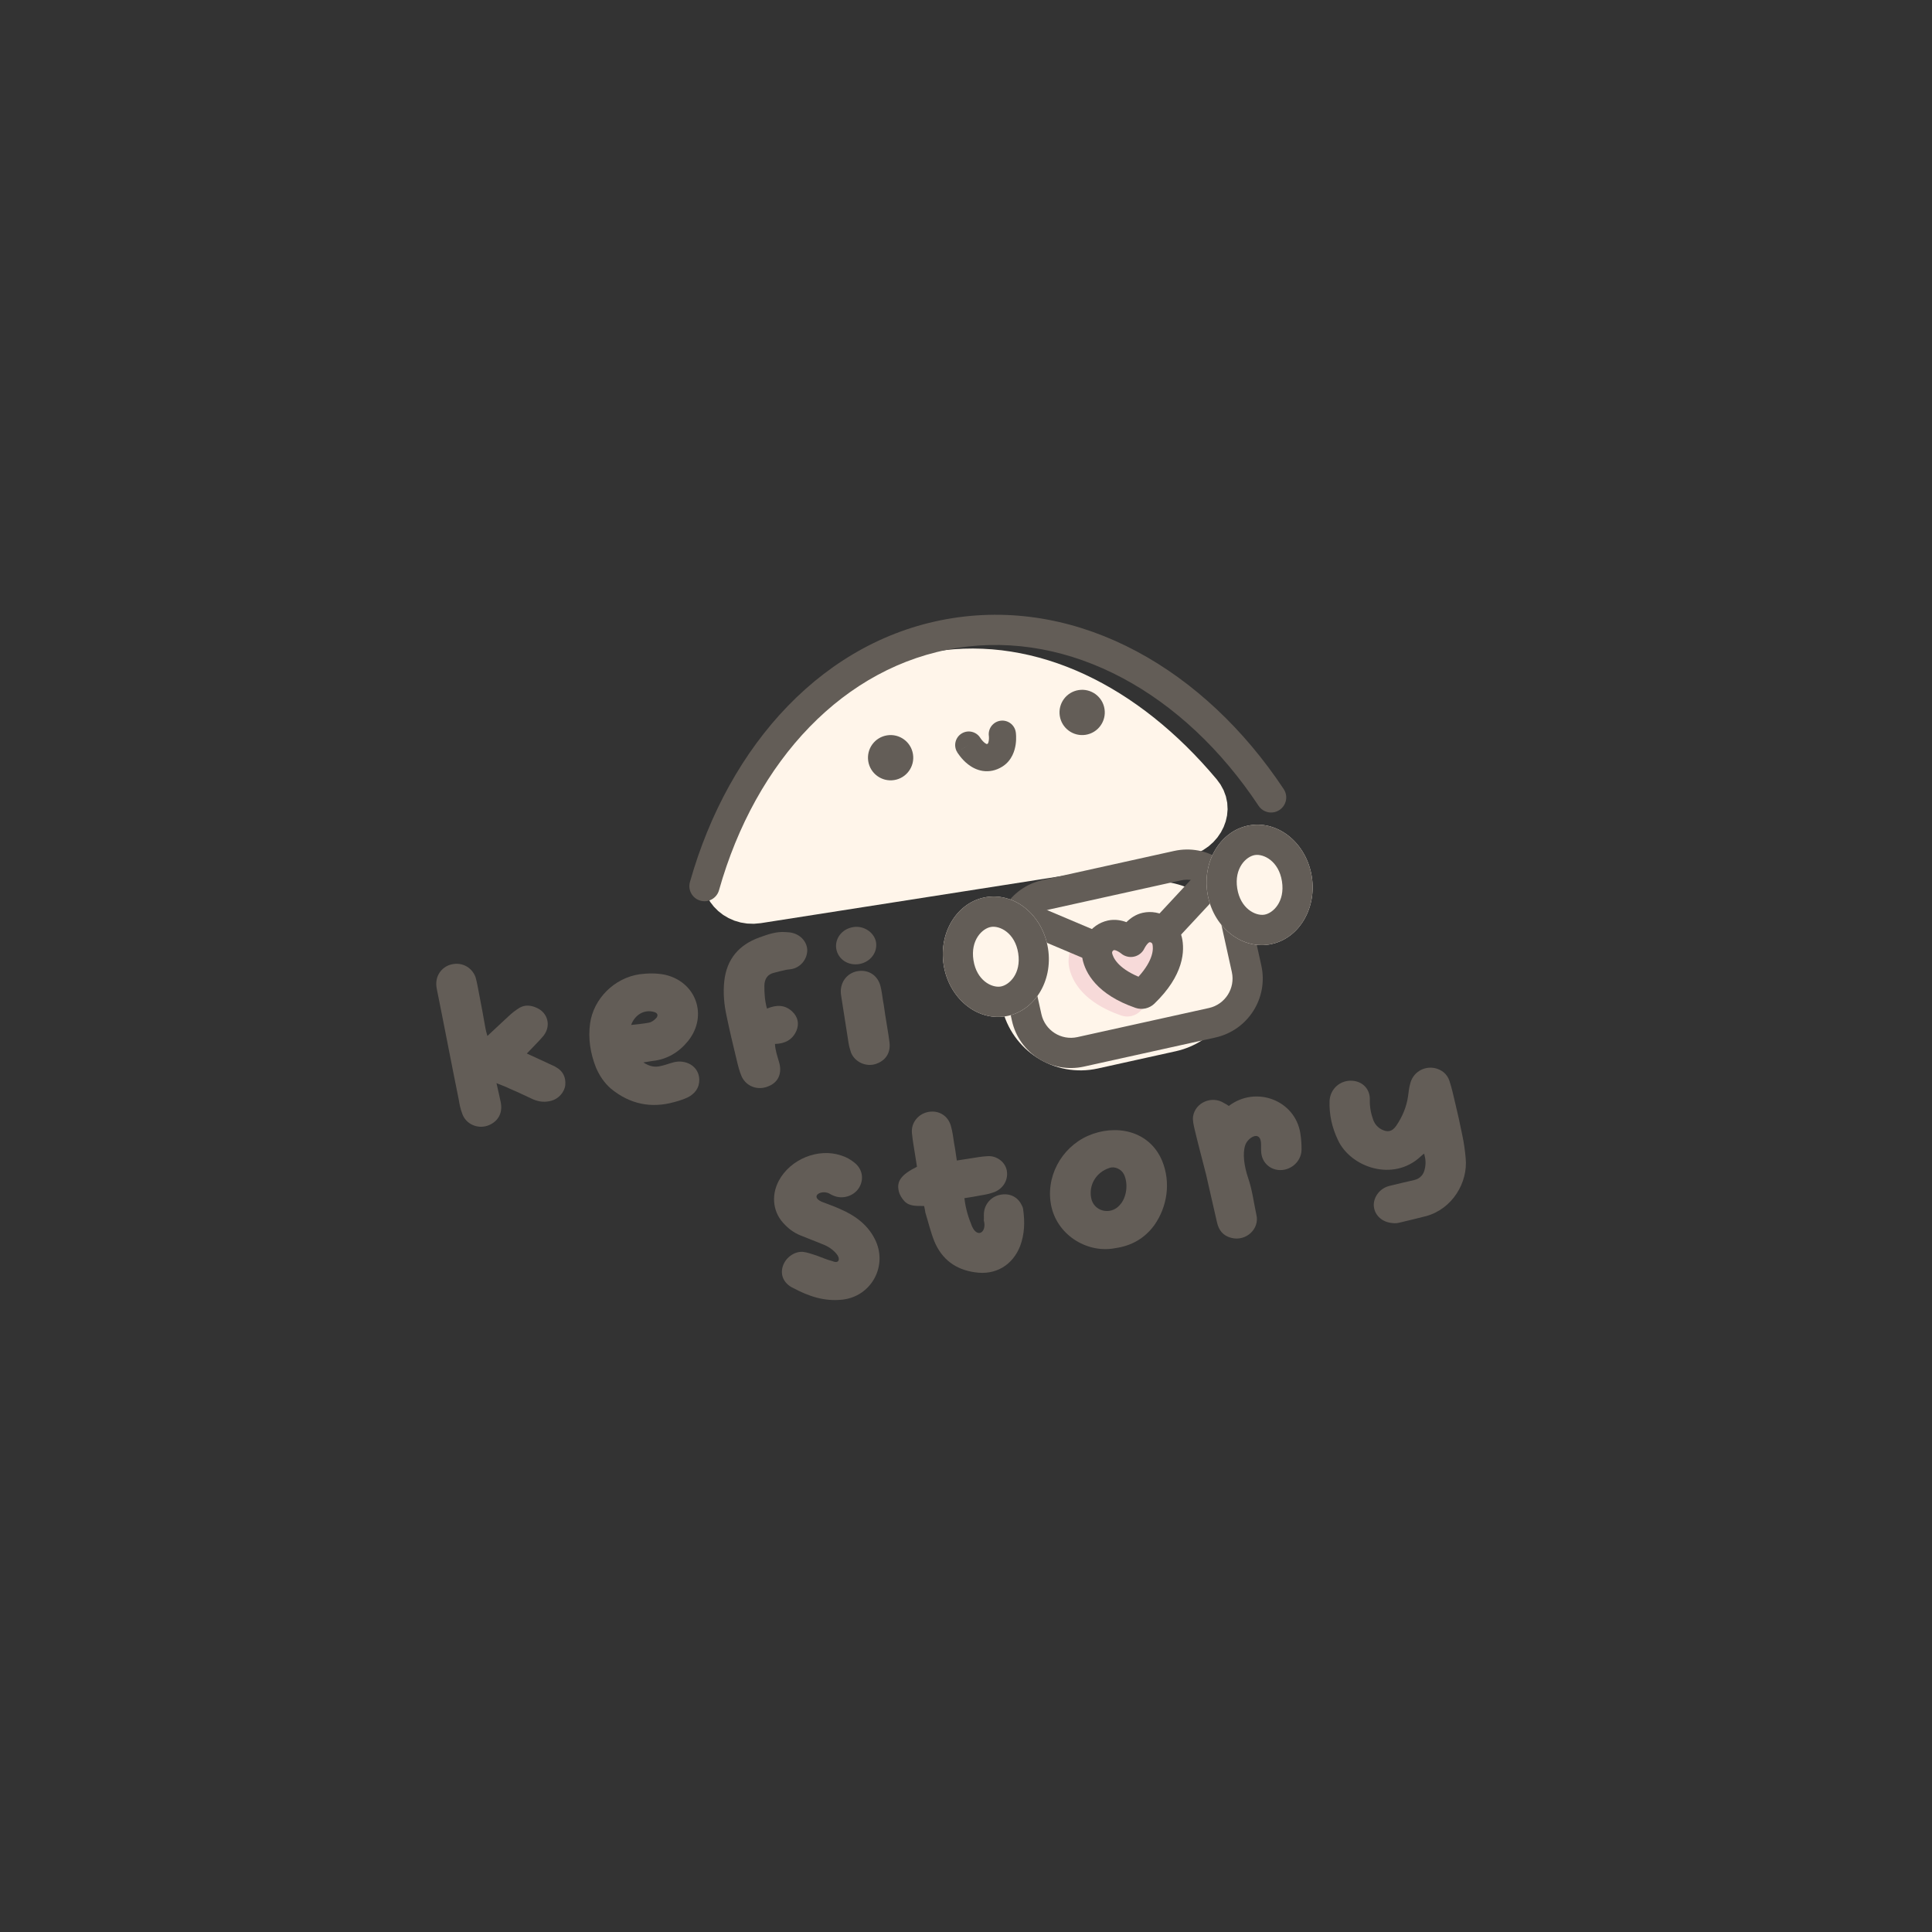 <svg width="72" height="72" viewBox="0 0 72 72" fill="none" xmlns="http://www.w3.org/2000/svg">
<rect x="0" y="0" width="72" height="72" fill="#333333" stroke="none"/>
<path d="M27.238 32.399C28.862 28.414 31.658 25.789 35.003 25.265C38.348 24.741 41.812 26.386 44.576 29.685C44.772 29.919 44.791 30.179 44.687 30.416C44.578 30.667 44.33 30.89 43.971 30.946L28.2 33.415C27.841 33.471 27.536 33.336 27.356 33.13C27.185 32.935 27.123 32.682 27.238 32.399Z" fill="#FFF5EA" stroke="#FFF5EA" stroke-width="2" stroke-linecap="round"/>
<path fill-rule="evenodd" clip-rule="evenodd" d="M35.681 24.146C31.468 24.806 28.162 28.328 26.795 33.177C26.711 33.476 26.4 33.65 26.101 33.565C25.802 33.481 25.628 33.17 25.712 32.871C27.161 27.735 30.735 23.782 35.507 23.035C40.279 22.288 44.891 24.959 47.84 29.407C48.012 29.666 47.941 30.015 47.682 30.186C47.423 30.358 47.074 30.287 46.903 30.029C44.119 25.83 39.895 23.487 35.681 24.146Z" fill="#635D57"/>
<path d="M34.024 28.107C34.096 28.567 33.782 28.999 33.321 29.071C32.861 29.143 32.429 28.828 32.357 28.368C32.285 27.907 32.6 27.476 33.06 27.404C33.52 27.332 33.952 27.646 34.024 28.107Z" fill="#635D57"/>
<path d="M41.162 26.42C41.234 26.88 40.919 27.312 40.459 27.384C39.998 27.456 39.567 27.141 39.495 26.681C39.423 26.22 39.737 25.789 40.198 25.717C40.658 25.645 41.09 25.959 41.162 26.42Z" fill="#635D57"/>
<path fill-rule="evenodd" clip-rule="evenodd" d="M36.538 27.508L36.538 27.507L36.537 27.506L36.536 27.505C36.537 27.506 36.539 27.51 36.543 27.515C36.55 27.525 36.561 27.542 36.577 27.562C36.61 27.604 36.652 27.65 36.697 27.685C36.743 27.721 36.771 27.728 36.777 27.729C36.778 27.729 36.778 27.729 36.778 27.729C36.779 27.729 36.779 27.729 36.779 27.729C36.781 27.729 36.792 27.726 36.813 27.713C36.816 27.709 36.837 27.683 36.849 27.597C36.856 27.551 36.857 27.506 36.855 27.471C36.855 27.454 36.854 27.441 36.853 27.434L36.852 27.429C36.815 27.154 37.006 26.9 37.282 26.86C37.558 26.82 37.815 27.012 37.855 27.288L37.354 27.361C37.855 27.288 37.855 27.288 37.855 27.288L37.855 27.29L37.855 27.291L37.856 27.295L37.857 27.306C37.858 27.314 37.859 27.324 37.861 27.336C37.863 27.36 37.865 27.393 37.867 27.432C37.87 27.509 37.869 27.616 37.852 27.737C37.821 27.959 37.719 28.337 37.359 28.566C37.12 28.718 36.865 28.767 36.622 28.73C36.391 28.694 36.207 28.586 36.077 28.485C35.945 28.383 35.845 28.269 35.78 28.186C35.747 28.144 35.72 28.107 35.702 28.079C35.692 28.065 35.685 28.053 35.679 28.044L35.672 28.032L35.669 28.028L35.668 28.026L35.667 28.025C35.667 28.025 35.667 28.024 36.103 27.766L35.667 28.024C35.525 27.784 35.604 27.473 35.845 27.331C36.084 27.189 36.393 27.267 36.536 27.505" fill="#635D57"/>
<path d="M18.164 38.608C18.124 38.468 18.104 38.398 18.091 38.318C18.017 37.902 17.94 37.467 17.857 37.052C17.813 36.831 17.78 36.618 17.72 36.409C17.567 36.014 17.165 35.831 16.765 35.957C16.488 36.046 16.18 36.349 16.276 36.844C16.555 38.222 16.818 39.611 17.098 40.988C17.124 41.157 17.159 41.325 17.221 41.488C17.348 41.887 17.788 42.083 18.177 41.949C18.565 41.806 18.741 41.478 18.661 41.081C18.617 40.86 18.564 40.64 18.503 40.367C18.707 40.445 18.872 40.51 19.01 40.579C19.302 40.698 19.589 40.844 19.873 40.972C20.098 41.065 20.31 41.086 20.546 41.022C20.809 40.954 21.035 40.709 21.066 40.44C21.093 40.153 20.983 39.915 20.724 39.773C20.652 39.721 20.567 39.698 20.487 39.656C20.203 39.527 19.936 39.396 19.633 39.261C19.712 39.185 19.766 39.122 19.821 39.068C19.969 38.908 20.128 38.756 20.265 38.588C20.544 38.217 20.414 37.736 19.994 37.556C19.788 37.461 19.567 37.441 19.366 37.554C19.208 37.652 19.078 37.754 18.951 37.874C18.696 38.105 18.451 38.344 18.164 38.608Z" fill="#635D57"/>
<path d="M23.975 39.593C24.126 39.569 24.224 39.553 24.313 39.54C24.869 39.48 25.309 39.211 25.652 38.783C26.389 37.848 25.946 36.587 24.775 36.324C24.465 36.264 24.156 36.267 23.834 36.308C22.899 36.445 22.118 37.214 21.99 38.145C21.914 38.704 22 39.255 22.211 39.787C22.34 40.085 22.519 40.358 22.771 40.574C23.472 41.147 24.263 41.315 25.136 41.069C25.302 41.025 25.466 40.971 25.619 40.902C25.89 40.768 26.065 40.55 26.061 40.231C26.044 39.715 25.542 39.475 25.104 39.589C24.938 39.633 24.784 39.694 24.616 39.729C24.405 39.78 24.209 39.747 23.975 39.593ZM23.52 38.197C23.667 37.8 24.029 37.607 24.383 37.716C24.507 37.751 24.54 37.846 24.454 37.941C24.384 38.016 24.287 38.095 24.181 38.112C23.977 38.153 23.761 38.168 23.52 38.197Z" fill="#635D57"/>
<path d="M28.583 37.587C28.502 37.299 28.484 37.01 28.486 36.736C28.493 36.489 28.593 36.31 28.848 36.252C28.987 36.212 29.128 36.18 29.269 36.149C29.357 36.126 29.448 36.13 29.536 36.107C29.852 36.031 30.079 35.74 30.084 35.42C30.084 35.129 29.868 34.853 29.536 34.768C29.45 34.745 29.358 34.741 29.276 34.736C28.934 34.708 28.624 34.82 28.305 34.934C27.537 35.209 27.083 35.744 26.992 36.56C26.944 37.005 26.984 37.436 27.079 37.868C27.192 38.415 27.322 38.959 27.452 39.495C27.504 39.714 27.555 39.925 27.641 40.121C27.818 40.494 28.242 40.646 28.627 40.486C29.006 40.344 29.16 39.992 29.031 39.575C28.97 39.357 28.889 39.133 28.881 38.906C29.261 38.892 29.531 38.75 29.679 38.417C29.792 38.153 29.734 37.898 29.53 37.702C29.252 37.436 28.934 37.441 28.583 37.587Z" fill="#635D57"/>
<path d="M32.99 37.826C32.962 37.648 32.943 37.469 32.908 37.301C32.879 37.114 32.858 36.926 32.813 36.751C32.714 36.357 32.379 36.136 31.995 36.187C31.621 36.236 31.356 36.524 31.334 36.91C31.329 36.993 31.343 37.081 31.357 37.17C31.446 37.739 31.534 38.3 31.623 38.869C31.642 38.993 31.68 39.115 31.715 39.228C31.863 39.587 32.284 39.776 32.655 39.645C33.018 39.516 33.2 39.223 33.147 38.831C33.103 38.491 33.041 38.155 32.99 37.826ZM32.019 35.928C32.435 35.854 32.708 35.501 32.647 35.11C32.581 34.747 32.184 34.481 31.794 34.551C31.376 34.617 31.105 34.978 31.165 35.36C31.235 35.75 31.601 35.994 32.019 35.928Z" fill="#635D57"/>
<path d="M30.62 44.785C30.159 44.574 30.636 44.308 30.939 44.498C30.979 44.519 31.01 44.541 31.048 44.553C31.391 44.709 31.808 44.58 32.007 44.276C32.204 43.963 32.153 43.579 31.85 43.335C31.704 43.212 31.524 43.113 31.343 43.059C30.487 42.774 29.452 43.2 29.022 44.005C28.72 44.581 28.812 45.222 29.262 45.653C29.446 45.843 29.66 45.983 29.91 46.071C30.145 46.171 30.395 46.259 30.629 46.359C30.842 46.435 31.024 46.552 31.169 46.721C31.324 46.897 31.285 47.113 31.021 46.999C30.822 46.948 30.626 46.861 30.433 46.791C30.26 46.736 30.086 46.672 29.919 46.652C29.579 46.633 29.247 46.894 29.162 47.227C29.076 47.55 29.233 47.853 29.576 48.009C30.122 48.297 30.712 48.514 31.41 48.432C32.447 48.306 33.062 47.235 32.647 46.271C32.379 45.666 31.886 45.306 31.299 45.052C31.074 44.95 30.853 44.876 30.62 44.785Z" fill="#635D57"/>
<path d="M35.941 44.653C36.155 44.619 36.35 44.589 36.554 44.548C36.731 44.52 36.899 44.485 37.062 44.423C37.397 44.288 37.582 43.959 37.52 43.622C37.46 43.295 37.132 43.063 36.808 43.087C36.709 43.093 36.6 43.101 36.503 43.117C36.227 43.16 35.96 43.201 35.658 43.249C35.624 43.035 35.601 42.83 35.56 42.626C35.526 42.404 35.5 42.18 35.438 41.962C35.334 41.587 35 41.375 34.618 41.435C34.235 41.495 33.951 41.831 33.984 42.217C34.012 42.514 34.069 42.814 34.114 43.108C34.134 43.232 34.155 43.366 34.173 43.481C33.59 43.773 33.401 44.021 33.497 44.398C33.526 44.53 33.611 44.662 33.699 44.758C33.886 44.965 34.164 44.94 34.438 44.943C34.461 45.03 34.474 45.11 34.486 45.19C34.596 45.547 34.68 45.907 34.816 46.25C35.096 46.935 35.621 47.318 36.337 47.415C37.103 47.532 37.735 47.15 38.016 46.441C38.183 45.996 38.195 45.548 38.134 45.102C38.132 45.029 38.102 44.952 38.065 44.894C37.931 44.615 37.643 44.468 37.323 44.518C36.984 44.562 36.724 44.822 36.675 45.148C36.656 45.261 36.674 45.376 36.664 45.487C36.784 45.906 36.434 46.17 36.224 45.702C36.093 45.385 35.985 45.047 35.941 44.653Z" fill="#635D57"/>
<path d="M41.567 46.514C42.164 46.43 42.658 46.152 43.018 45.658C43.495 44.982 43.645 44.075 43.307 43.254C42.816 42.101 41.544 41.89 40.547 42.328C39.55 42.767 38.932 43.884 39.188 44.992C39.451 46.089 40.578 46.714 41.567 46.514ZM41.726 44.913C41.387 45.303 40.743 45.149 40.661 44.624C40.581 44.172 40.833 43.687 41.354 43.523C41.544 43.457 41.79 43.573 41.883 43.759C42.055 44.105 41.992 44.635 41.726 44.913Z" fill="#635D57"/>
<path d="M45.795 41.215C45.743 41.178 45.683 41.142 45.614 41.107C45.168 40.821 44.544 41.083 44.462 41.606C44.44 41.755 44.486 41.93 44.518 42.08C44.652 42.642 44.804 43.211 44.947 43.771C45.086 44.369 45.215 44.959 45.353 45.548C45.418 45.847 45.577 46.05 45.881 46.13C46.442 46.279 46.948 45.79 46.822 45.272C46.723 44.814 46.667 44.34 46.517 43.908C46.365 43.458 46.301 42.994 46.406 42.677C46.499 42.398 46.956 42.117 46.993 42.585C47.002 42.702 46.991 42.804 47 42.921C47.02 43.283 47.272 43.553 47.617 43.599C48.063 43.657 48.483 43.318 48.504 42.868C48.508 42.658 48.493 42.451 48.46 42.237C48.267 41.001 46.804 40.447 45.795 41.215Z" fill="#635D57"/>
<path d="M53.073 42.991C53.133 43.2 53.142 43.372 53.098 43.561C53.058 43.767 52.928 43.925 52.699 43.978C52.4 44.044 52.093 44.119 51.786 44.194C51.443 44.275 51.199 44.578 51.196 44.906C51.204 45.251 51.465 45.52 51.828 45.572C51.921 45.585 52.023 45.596 52.12 45.572C52.462 45.491 52.805 45.41 53.155 45.319C54.124 45.049 54.709 44.074 54.622 43.167C54.597 42.889 54.559 42.594 54.497 42.312C54.413 41.888 54.319 41.466 54.218 41.053C54.16 40.798 54.1 40.534 54.014 40.275C53.929 40.024 53.731 39.863 53.467 39.804C53.053 39.724 52.645 39.97 52.55 40.404C52.508 40.547 52.496 40.703 52.474 40.853C52.418 41.253 52.258 41.624 52.036 41.951C51.88 42.176 51.712 42.211 51.474 42.084C51.334 42.006 51.243 41.893 51.187 41.765C51.093 41.515 51.045 41.268 51.049 41.003C51.068 40.599 50.794 40.305 50.398 40.276C49.956 40.245 49.578 40.568 49.549 41.019C49.53 41.541 49.642 42.025 49.86 42.483C50.329 43.502 51.92 44.064 52.952 43.092C52.983 43.059 53.016 43.036 53.073 42.991Z" fill="#635D57"/>
<path d="M37.248 37.136C36.891 35.518 37.912 33.917 39.53 33.559L42.435 32.916C44.053 32.559 45.654 33.58 46.012 35.198L46.101 35.599C46.459 37.217 45.437 38.818 43.82 39.176L40.914 39.819C39.297 40.176 37.695 39.155 37.337 37.537L37.248 37.136Z" fill="#FFF5EA"/>
<path d="M40.897 35.185C40.545 35.263 40.322 35.609 40.399 35.957C40.461 36.239 40.72 36.881 41.967 37.313C41.989 37.321 42.014 37.322 42.036 37.317C42.059 37.312 42.081 37.301 42.098 37.284C43.046 36.367 43.01 35.675 42.948 35.394C42.871 35.045 42.523 34.826 42.171 34.904C41.788 34.988 41.279 35.101 40.897 35.185Z" fill="#F7DAD9"/>
<path fill-rule="evenodd" clip-rule="evenodd" d="M42.05 34.354C42.7 34.211 43.352 34.615 43.497 35.272C43.546 35.492 43.575 35.837 43.438 36.269C43.303 36.698 43.017 37.178 42.489 37.689L42.487 37.691C42.396 37.778 42.282 37.839 42.158 37.866C42.035 37.894 41.906 37.887 41.786 37.846L41.783 37.845C41.089 37.604 40.627 37.29 40.324 36.958C40.018 36.624 39.899 36.299 39.85 36.079C39.705 35.422 40.126 34.78 40.775 34.636L42.05 34.354ZM42.399 35.515C42.39 35.475 42.346 35.441 42.293 35.453L41.018 35.735C40.965 35.747 40.94 35.796 40.949 35.836C40.962 35.897 41.003 36.034 41.154 36.199C41.282 36.339 41.506 36.518 41.897 36.684C42.181 36.368 42.308 36.112 42.365 35.931C42.433 35.718 42.412 35.576 42.399 35.515Z" fill="#F7DAD9"/>
<path fill-rule="evenodd" clip-rule="evenodd" d="M37.146 35.479C36.877 34.266 37.643 33.064 38.857 32.796L43.757 31.712C44.97 31.444 46.171 32.21 46.44 33.423L47.006 35.982C47.274 37.195 46.508 38.396 45.295 38.665L40.394 39.749C39.181 40.017 37.98 39.251 37.712 38.038L37.146 35.479ZM39.099 33.895C38.493 34.029 38.11 34.629 38.244 35.236L38.81 37.795C38.944 38.401 39.545 38.784 40.151 38.65L45.052 37.566C45.658 37.432 46.041 36.831 45.907 36.225L45.341 33.666C45.207 33.059 44.606 32.676 44 32.811L39.099 33.895Z" fill="#635D57"/>
<path d="M42.728 34.563C43.079 34.498 43.421 34.719 43.498 35.068C43.514 35.139 43.528 35.237 43.526 35.357L46.024 32.67L45.2 31.904L42.728 34.563Z" fill="#635D57"/>
<path d="M41.031 35.987L37.588 34.532L38.026 33.496L41.31 34.884C41.006 34.999 40.825 35.32 40.896 35.643C40.916 35.73 40.953 35.85 41.031 35.987Z" fill="#635D57"/>
<path fill-rule="evenodd" clip-rule="evenodd" d="M40.347 35.765C40.2 35.1 40.626 34.452 41.283 34.306C41.55 34.247 41.795 34.298 41.979 34.366C42.117 34.227 42.318 34.077 42.584 34.018C43.241 33.873 43.901 34.282 44.048 34.946C44.097 35.169 44.126 35.52 43.988 35.958C43.851 36.394 43.56 36.882 43.022 37.402L43.02 37.404C42.928 37.492 42.814 37.553 42.69 37.581C42.566 37.608 42.436 37.601 42.316 37.56L42.313 37.559C41.606 37.314 41.136 36.994 40.828 36.657C40.518 36.318 40.397 35.988 40.347 35.765ZM42.654 35.333C42.654 35.335 42.653 35.336 42.652 35.337C42.652 35.337 42.653 35.336 42.654 35.334C42.656 35.329 42.661 35.319 42.669 35.307C42.684 35.28 42.706 35.245 42.733 35.21C42.784 35.144 42.819 35.123 42.827 35.118C42.83 35.116 42.83 35.116 42.827 35.117C42.888 35.103 42.939 35.142 42.949 35.189C42.963 35.253 42.984 35.4 42.915 35.62C42.856 35.808 42.723 36.073 42.428 36.399C42.023 36.228 41.792 36.044 41.659 35.898C41.503 35.727 41.46 35.586 41.446 35.522C41.435 35.475 41.465 35.418 41.526 35.405C41.523 35.405 41.523 35.405 41.526 35.406C41.536 35.407 41.577 35.411 41.651 35.449C41.69 35.469 41.725 35.492 41.75 35.51C41.762 35.518 41.77 35.525 41.775 35.529C41.776 35.529 41.778 35.531 41.778 35.531M41.778 35.531C41.911 35.644 42.091 35.689 42.263 35.651C42.435 35.613 42.579 35.497 42.652 35.337L42.652 35.338L42.653 35.337L42.653 35.335L42.654 35.334L42.654 35.333M41.778 35.531L41.778 35.531L41.777 35.53L41.776 35.529L41.775 35.529" fill="#635D57"/>
<path d="M39.057 35.35C39.249 36.578 38.534 37.709 37.46 37.877C36.386 38.046 35.359 37.187 35.167 35.959C34.975 34.731 35.69 33.6 36.764 33.431C37.838 33.263 38.865 34.122 39.057 35.35Z" fill="#FFF5EA"/>
<path fill-rule="evenodd" clip-rule="evenodd" d="M37.286 36.766C37.612 36.715 38.064 36.282 37.946 35.524C37.827 34.766 37.264 34.492 36.938 34.543C36.612 34.594 36.16 35.027 36.278 35.785C36.397 36.543 36.96 36.817 37.286 36.766ZM37.46 37.877C38.534 37.709 39.249 36.578 39.057 35.35C38.865 34.122 37.838 33.263 36.764 33.431C35.69 33.6 34.975 34.731 35.167 35.959C35.359 37.187 36.386 38.046 37.46 37.877Z" fill="#635D57"/>
<path d="M48.887 32.672C49.079 33.9 48.364 35.032 47.29 35.2C46.215 35.368 45.189 34.509 44.996 33.281C44.804 32.054 45.519 30.922 46.593 30.754C47.668 30.586 48.694 31.445 48.887 32.672Z" fill="#FFF5EA"/>
<path fill-rule="evenodd" clip-rule="evenodd" d="M47.116 34.088C47.441 34.037 47.894 33.604 47.775 32.846C47.657 32.088 47.093 31.814 46.767 31.865C46.442 31.916 45.989 32.349 46.108 33.107C46.227 33.865 46.79 34.139 47.116 34.088ZM47.29 35.2C48.364 35.032 49.079 33.9 48.887 32.672C48.694 31.445 47.668 30.586 46.593 30.754C45.519 30.922 44.804 32.054 44.996 33.281C45.189 34.509 46.215 35.368 47.29 35.2Z" fill="#635D57"/>
</svg>

